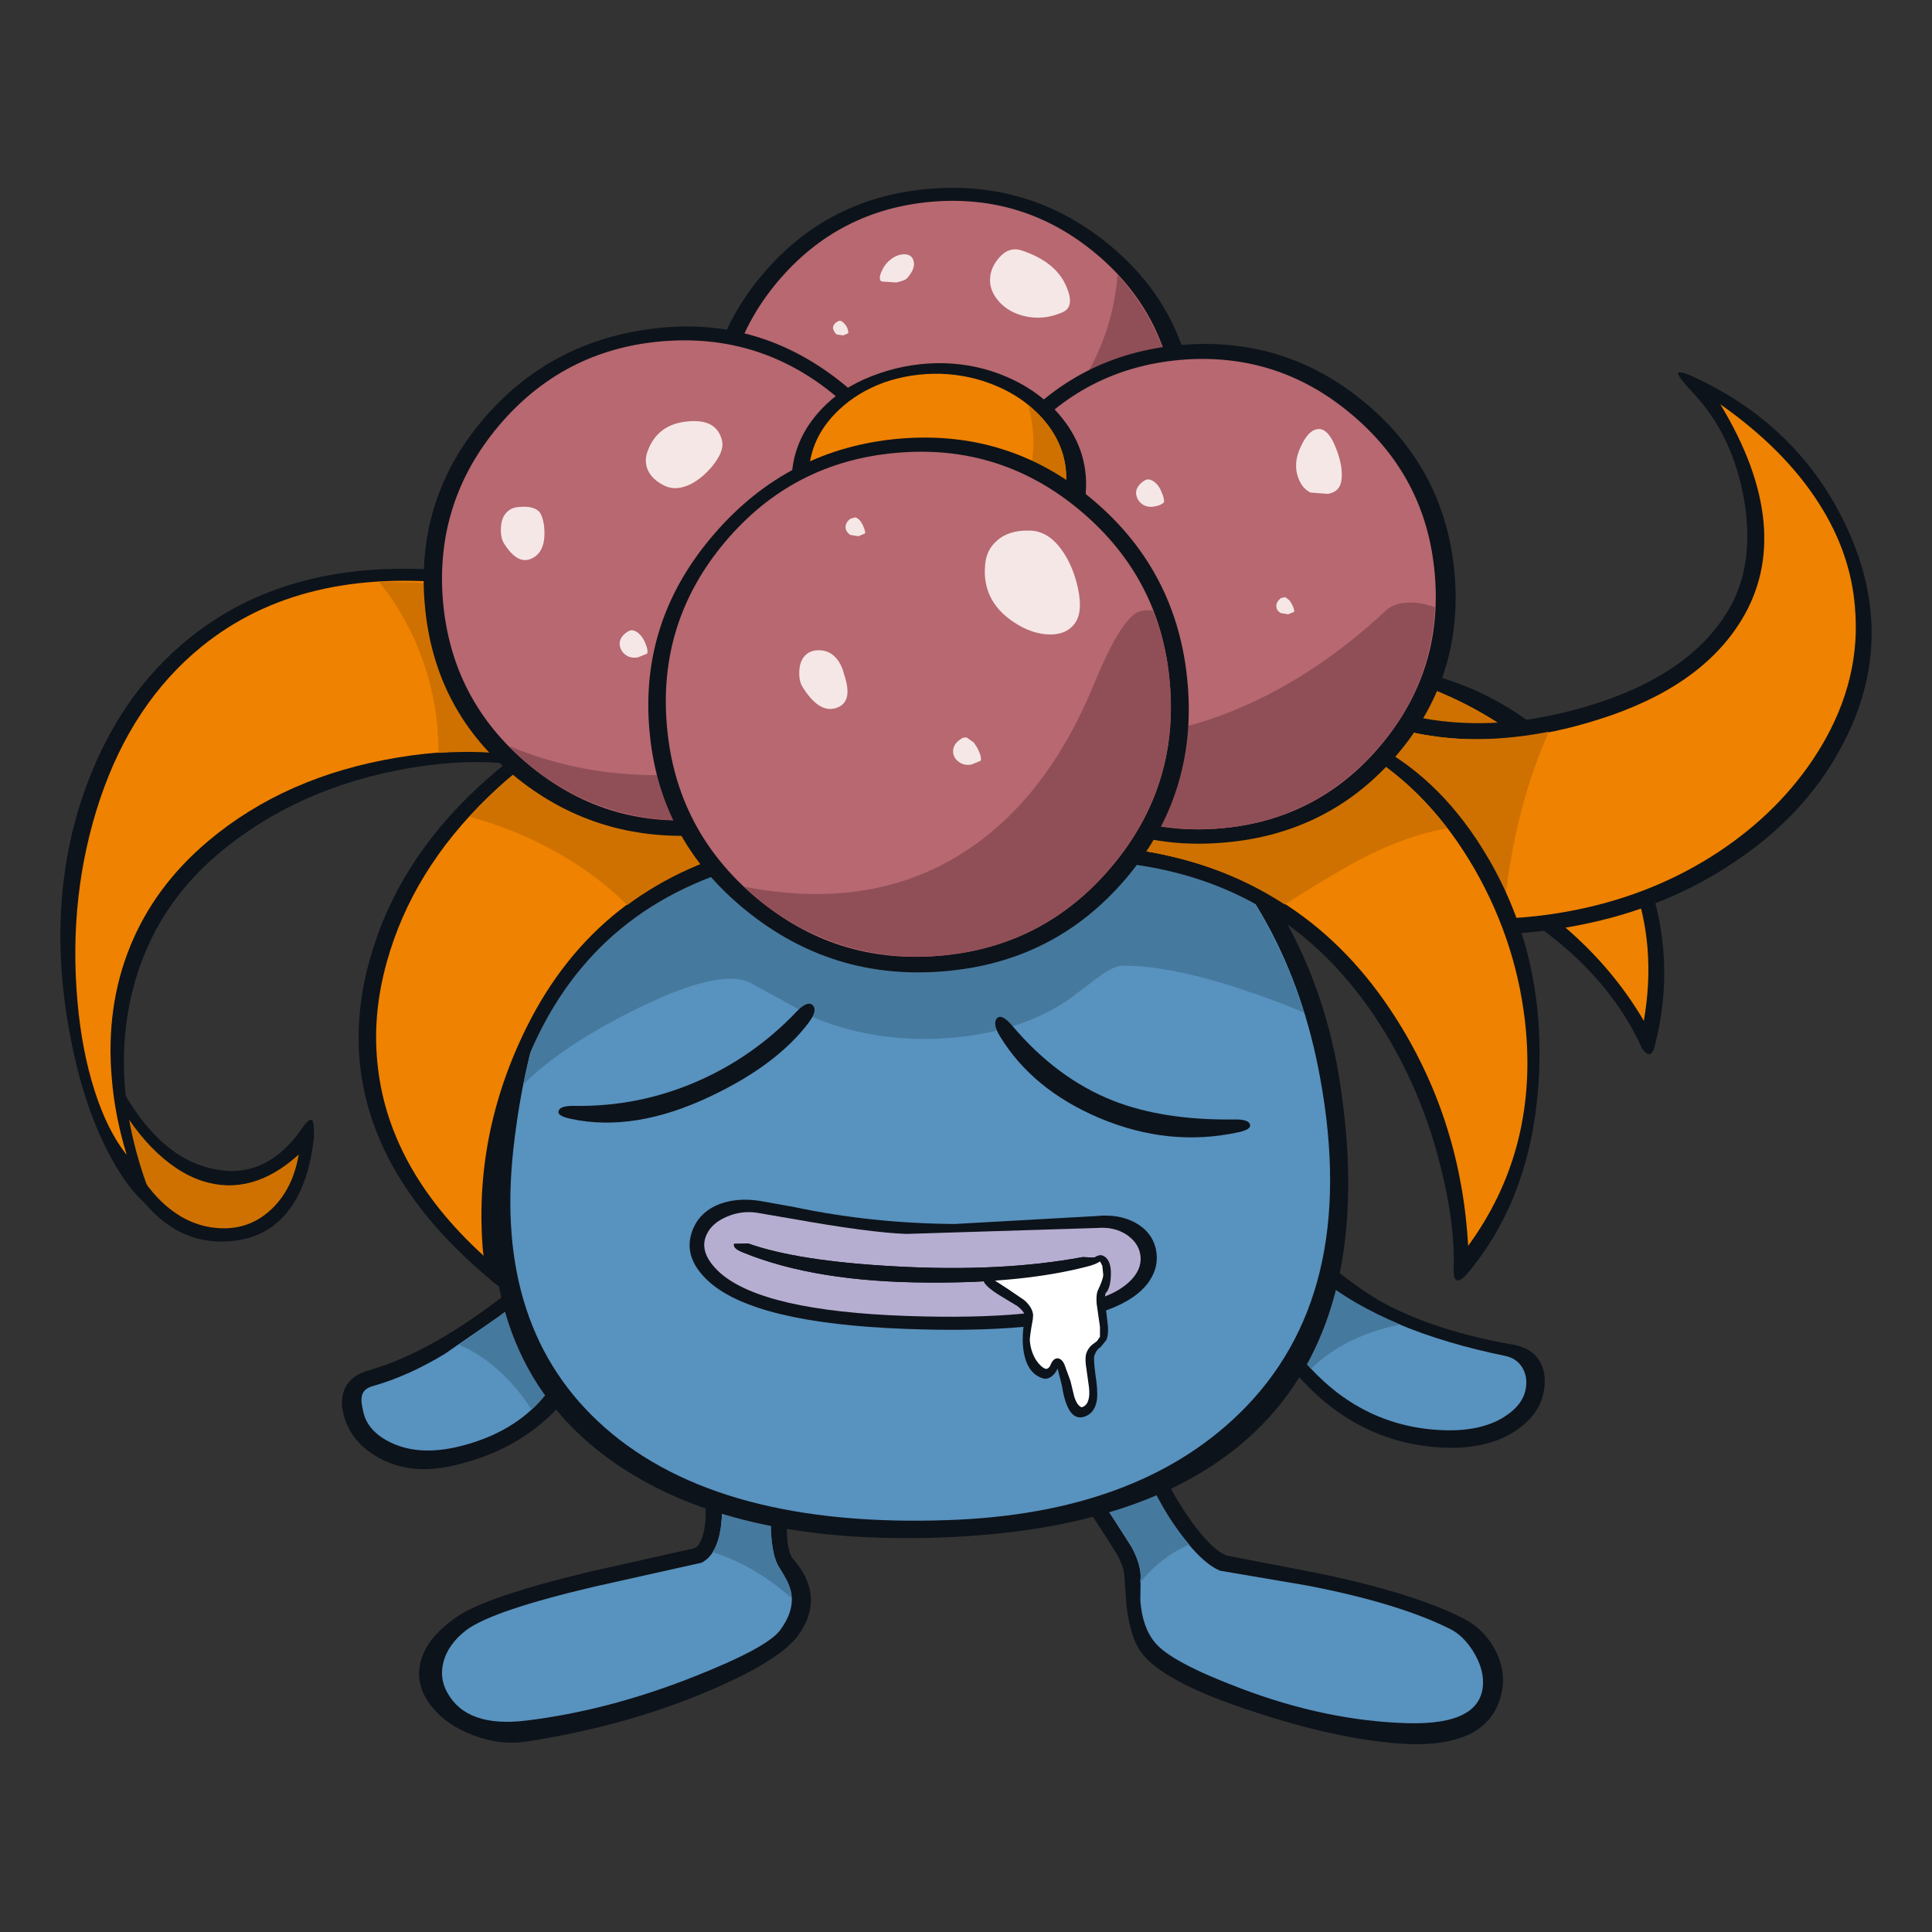 <?xml version="1.0" encoding="utf-8"?>
<!-- Generator: Adobe Illustrator 16.0.0, SVG Export Plug-In . SVG Version: 6.00 Build 0)  -->
<!DOCTYPE svg PUBLIC "-//W3C//DTD SVG 1.1//EN" "http://www.w3.org/Graphics/SVG/1.1/DTD/svg11.dtd">
<svg version="1.1" id="Layer_1" xmlns="http://www.w3.org/2000/svg" xmlns:xlink="http://www.w3.org/1999/xlink" x="0px" y="0px"
	 width="800px" height="800px" viewBox="0 0 800 800" enable-background="new 0 0 800 800" xml:space="preserve">
<rect x="0" y="0" width="800" height="800" fill="#333333" stroke="none"/>
<g>
	<path fill="#0D131A" d="M494.648,168.064c2.376,27.397-5.479,51.735-23.562,73.013c-18.078,21.188-40.956,32.968-68.627,35.343
		c-27.673,2.375-52.192-5.297-73.563-23.013c-21.553-17.9-33.517-40.549-35.891-67.946c-2.375-27.488,5.387-51.644,23.288-72.465
		c17.808-20.822,40.593-32.42,68.355-34.795c27.762-2.374,52.418,5.161,73.973,22.603
		C480.266,118.338,492.274,140.758,494.648,168.064"/>
	<path fill="#B76870" d="M453.828,105.05c19.728,16.53,30.684,37.535,32.875,63.014c2.193,25.57-5.021,48.173-21.644,67.808
		c-16.62,19.635-37.762,30.548-63.423,32.74c-25.571,2.282-48.266-4.841-68.083-21.371c-19.725-16.528-30.684-37.534-32.876-63.013
		c-2.284-25.48,4.885-48.082,21.506-67.808c16.621-19.635,37.763-30.594,63.425-32.876C411.271,81.354,434.01,88.521,453.828,105.05
		"/>
	<path fill="#904F57" d="M415.884,192.996c29.039-22.74,44.657-49.178,46.849-79.314c14.064,15.433,22.054,33.561,23.972,54.383
		c2.193,25.57-5.021,48.173-21.644,67.808c-16.62,19.635-37.762,30.548-63.423,32.74c-15.891,1.369-31.097-1.097-45.617-7.397
		c-13.974-6.21-25.8-15.297-35.479-27.261l7.26-1.232C361.591,225.69,390.952,212.448,415.884,192.996"/>
	<path fill="#F5E7E6" d="M365.062,116.558c-1.096-0.639-1.004-2.237,0.273-4.794c1.004-2.1,2.511-3.791,4.521-5.068
		c1.827-1.096,3.563-1.553,5.207-1.371c1.826,0.183,2.921,1.187,3.287,3.014c0.457,1.918-0.411,4.155-2.603,6.712
		c-0.548,0.731-2.101,1.37-4.657,1.918L365.062,116.558"/>
	<path fill="#F5E7E6" d="M412.595,123.543c-2.007-2.739-2.875-5.571-2.602-8.493c0.183-3.014,1.508-5.891,3.973-8.63
		c2.646-2.922,5.663-3.834,9.039-2.739c9.316,3.105,15.436,7.944,18.357,14.52c2.649,5.845,2.191,9.543-1.368,11.096
		c-5.391,2.375-10.777,2.877-16.164,1.507C418.896,129.525,415.152,127.105,412.595,123.543"/>
	<path fill="#0D131A" d="M221.362,527.787c6.484-2.646,11.78-3.06,15.892-1.231c2.008,0.821,4.382,2.832,7.123,6.026
		c2.739,3.199,4.428,7.399,5.067,12.604c0.64,5.388-0.092,9.952-2.191,13.696l-2.191,3.836c-5.205,9.772-11.096,17.72-17.671,23.838
		c-10.685,10.046-24.063,16.851-40.137,20.409c-11.782,2.649-22.055,1.46-30.822-3.56c-7.58-4.295-12.328-10.276-14.247-17.949
		l-0.548-2.874c-0.548-7.764,3.06-12.786,10.821-15.067c16.256-4.656,33.927-14.201,53.014-28.634l8.767-6.71
		C217.254,529.981,219.628,528.521,221.362,527.787"/>
	<path fill="#5892BF" d="M220.679,535.6c8.675-3.382,14.84-2.926,18.492,1.368c1.827,2.102,2.832,4.75,3.014,7.943
		c0.185,3.289-0.502,6.212-2.055,8.769l-2.191,3.973c-6.026,11.142-10.868,18.721-14.521,22.738
		c-8.585,9.316-20.184,15.617-34.795,18.907c-10.319,2.282-19.224,1.643-26.711-1.918c-6.303-3.017-10.092-7.126-11.371-12.331
		c-0.821-3.195-1.05-5.523-0.686-6.983c0.366-2.009,1.873-3.381,4.521-4.112c9.68-2.74,19.589-7.168,29.726-13.287l22.603-15.614
		C213.556,539.842,218.213,536.691,220.679,535.6"/>
	<path fill="#46799E" d="M239.171,536.968c1.827,2.102,2.832,4.75,3.014,7.943c0.185,3.289-0.502,6.212-2.055,8.769l-2.191,3.973
		l-6.85,12.468c-3.196,5.293-6.85,9.815-10.958,13.562c-8.313-12.786-18.312-21.736-30.001-26.849l16.576-11.782
		c6.85-5.208,11.507-8.357,13.973-9.45C229.354,532.218,235.519,532.674,239.171,536.968"/>
	<path fill="#0D131A" d="M533.145,522.995c1.824-1.919,3.972-2.969,6.438-3.149c3.65-0.276,7.579,1.276,11.778,4.657
		c8.495,6.849,15.938,12.008,22.332,15.479c14.429,7.579,32.099,13.196,53.013,16.851c4.75,0.819,8.219,2.874,10.41,6.161
		c2.193,3.198,2.968,7.169,2.328,11.918c-0.911,7.124-4.931,13.016-12.057,17.673c-7.852,5.111-17.807,7.396-29.86,6.849
		c-16.348-0.82-30.912-5.797-43.698-14.934c-7.396-5.11-14.842-12.419-22.328-21.916l-0.959-3.149
		c-3.473-4.019-4.888-10.091-4.249-18.22C526.841,533.177,529.126,527.104,533.145,522.995"/>
	<path fill="#5892BF" d="M547.115,529.705c17.899,14.433,43.334,25.023,76.303,31.782c3.011,0.638,5.296,2.191,6.848,4.656
		c1.462,2.376,2.01,5.067,1.646,8.085c-0.547,4.838-3.563,8.996-9.041,12.465c-6.668,4.2-15.435,6.027-26.302,5.479
		c-15.068-0.729-28.584-5.342-40.549-13.834c-7.032-4.935-14.154-11.964-21.369-21.097l-1.506-4.246
		c-2.19-2.648-2.648-6.85-1.371-12.604c1.28-5.479,3.332-9.68,6.164-12.604C539.673,525.688,542.731,526.327,547.115,529.705"/>
	<path fill="#46799E" d="M579.854,548.475c-15.43,3.104-27.761,9.224-36.983,18.354l-8.22-9.588l-1.506-4.246
		c-2.19-2.648-2.648-6.85-1.371-12.604c1.28-5.479,3.332-9.68,6.164-12.604c1.735-2.101,4.795-1.46,9.179,1.918
		C555.701,536.649,566.614,542.901,579.854,548.475"/>
	<path fill="#0D131A" d="M296.979,591.486c3.197-1.46,7.443-1.919,12.741-1.369c5.571,0.549,9.999,2.055,13.287,4.521
		c3.653,2.65,5.205,5.936,4.657,9.862c-2.739,23.746-2.512,37.397,0.685,40.96c8.95,10.229,9.818,20.594,2.604,31.098
		c-4.842,7.12-17.078,14.884-36.714,23.284c-22.648,9.772-47.899,16.852-75.754,21.232c-7.396,1.188-14.84,0.367-22.329-2.464
		c-7.396-2.738-13.195-6.714-17.396-11.916c-4.475-5.572-6.073-11.463-4.794-17.673c1.369-6.94,6.392-13.424,15.067-19.451
		c7.945-5.572,26.347-11.827,55.204-18.77l43.289-9.725c2.467-1.098,4.019-5.116,4.657-12.055l0.137-18.632
		c-0.182-6.76-0.137-11.278,0.139-13.562C292.732,594.545,294.239,592.768,296.979,591.486"/>
	<path fill="#5892BF" d="M316.979,598.885c2.923,1.369,4.246,2.97,3.974,4.797c-2.923,24.2-2.329,39.356,1.779,45.477
		c2.832,4.386,4.476,7.902,4.933,10.55c0.822,4.933-0.73,10.046-4.657,15.342c-3.563,4.841-15.525,11.278-35.89,19.314
		c-23.563,9.313-46.621,15.342-69.18,18.083c-16.347,2.009-27.213-1.782-32.602-11.369c-2.375-4.109-2.923-8.495-1.645-13.151
		c1.369-4.841,4.476-9.132,9.314-12.877c7.307-5.479,25.251-11.555,53.835-18.22l43.562-9.724c4.202-2.01,6.896-6.806,8.083-14.386
		c0.641-4.475,0.822-11.965,0.55-22.467l0.136-12.19c1.005-0.913,3.333-1.369,6.987-1.369
		C310.268,596.693,313.875,597.422,316.979,598.885"/>
	<path fill="#46799E" d="M299.035,610.254l0.136-12.19c1.005-0.913,3.333-1.369,6.987-1.369c4.108,0,7.716,0.729,10.82,2.191
		c2.923,1.368,4.246,2.969,3.974,4.796c-2.923,24.2-2.329,39.356,1.779,45.477l3.288,5.617c1.097,2.377,1.689,4.702,1.78,6.987
		c-10.319-9.134-21.233-15.481-32.739-19.042c2.101-3.196,3.378-7.991,3.835-14.384C299.263,624.229,299.308,618.2,299.035,610.254"
		/>
	<path fill="#0D131A" d="M475.606,598.885c2.834,1.097,4.387,2.786,4.658,5.068c0.823,5.572,4.386,13.105,10.688,22.604
		c6.573,9.771,12.19,15.614,16.851,17.532l37.531,7.261c26.21,5.39,46.302,11.6,60.274,18.632
		c6.118,3.104,10.731,7.718,13.834,13.836c3.017,6.21,3.701,12.327,2.058,18.355c-3.928,15.068-18.222,21.644-42.878,19.728
		c-17.353-1.371-37.217-5.755-59.59-13.153c-25.021-8.127-40.549-16.347-46.575-24.656c-2.92-4.019-4.93-10.458-6.027-19.313
		l-0.82-11.919c-0.091-2.649-1.188-5.843-3.289-9.588l-6.711-10.55l-6.575-9.997c-2.011-3.563-3.242-6.76-3.697-9.591
		c-0.549-3.837,0.868-7.169,4.246-10.001c3.195-2.559,7.578-4.246,13.149-5.067L475.606,598.885"/>
	<path fill="#5892BF" d="M466.568,604.5l7.12,0.959c1.1,6.851,5.162,15.389,12.194,25.615c7.214,10.504,13.651,16.941,19.313,19.318
		l36.165,6.164c25.112,4.838,44.795,10.821,59.041,17.941c3.561,1.736,6.711,4.75,9.45,9.044c2.924,4.656,4.339,9.13,4.246,13.425
		c-0.272,11.598-10.684,17.12-31.229,16.574c-22.466-0.638-45.482-5.434-69.04-14.384c-19.182-7.214-31.007-13.516-35.479-18.904
		c-3.563-4.2-5.617-10.046-6.167-17.532l0.14-10.139c-0.091-3.469-1.325-7.443-3.701-11.918l-7.533-11.782
		c-5.479-8.035-8.492-13.65-9.039-16.847c-0.275-1.736,0.96-3.379,3.697-4.933C458.76,605.55,462.368,604.684,466.568,604.5"/>
	<path fill="#46799E" d="M452.049,612.036c-0.275-1.736,0.96-3.379,3.697-4.933c3.014-1.555,6.622-2.421,10.822-2.604l7.12,0.959
		c0.733,4.292,2.969,9.772,6.713,16.438c3.563,6.577,7.581,12.468,12.057,17.673c-7.854,3.378-14.656,8.629-20.411,15.755
		l0.275-2.741c-0.091-3.469-1.325-7.443-3.701-11.918l-7.533-11.782C455.608,620.848,452.596,615.231,452.049,612.036"/>
	<path fill="#0D131A" d="M554.924,448.749c9.5,62.101-1.188,109.085-32.056,140.958c-27.579,28.312-70.272,43.881-128.08,46.712
		c-61.919,3.015-109.772-7.99-143.563-33.012c-37.168-27.491-52.466-69.043-45.891-124.66c6.12-52.512,22.01-95.706,47.672-129.587
		c28.676-37.99,66.164-58.995,112.466-63.014c47.671-4.109,90,10.869,126.985,44.932
		C527.068,363.042,547.892,402.266,554.924,448.749"/>
	<path fill="#5892BF" d="M513.144,585.324c-28.311,27.577-68.401,42.281-120.272,44.108
		c-63.288,2.284-110.731-10.456-142.329-38.221c-30.868-27.121-43.517-65.659-37.945-115.615
		c5.48-49.132,20.685-89.862,45.616-122.191c27.58-35.799,63.242-55.571,106.986-59.314c45.204-3.927,84.885,8.903,119.04,38.493
		c33.15,28.767,53.975,66.803,62.467,114.107C557.662,506.693,546.475,552.904,513.144,585.324"/>
	<path fill="#46799E" d="M514.376,409.707c-19.818-6.577-36.256-9.861-49.315-9.861c-2.465,0-5.709,1.461-9.727,4.381
		l-13.288,10.003c-14.701,9.771-32.875,15.065-54.52,15.889c-18.174,0.641-35.113-2.328-50.82-8.901l-25.479-13.974
		c-8.037-4.567-23.563-1.232-46.575,9.998c-20.914,10.228-36.895,20.823-47.944,31.782c8.675-42.921,25.066-77.899,49.178-104.932
		c26.576-29.954,59.68-46.621,99.314-49.999c40.549-3.562,76.896,6.621,109.043,30.547c30.957,23.015,52.876,54.566,65.751,94.658
		C532.776,416.189,524.24,412.997,514.376,409.707"/>
	<path fill="#0D131A" d="M469.854,506.147c4.75,2.556,7.67,6.252,8.77,11.093c1.002,4.659,0.091,9.087-2.74,13.29
		c-3.379,4.93-9.179,8.902-17.4,11.916c-17.987,6.668-45.932,9.269-83.833,7.809c-41.004-1.551-67.943-7.99-80.821-19.313
		c-8.128-7.215-10.274-14.887-6.438-23.016c2.101-4.383,5.708-7.532,10.821-9.45c4.839-1.735,10.272-2.148,16.301-1.232
		l14.521,2.603c21.188,4.477,43.241,6.805,66.163,6.985l58.768-3.287C459.992,502.903,465.288,503.771,469.854,506.147"/>
	<path fill="#B6AED1" d="M327.801,504.64c21.462,3.834,37.306,5.934,47.534,6.301l79.179-2.467
		c4.565-0.364,8.538,0.549,11.916,2.742c3.107,2.101,4.979,4.655,5.617,7.669c0.823,3.651-0.183,7.124-3.014,10.411
		c-2.829,3.286-7.123,5.981-12.874,8.082c-16.898,6.302-43.747,8.813-80.55,7.533c-39.636-1.369-65.434-7.303-77.396-17.807
		c-6.119-5.569-7.991-10.869-5.616-15.89c1.461-3.198,4.246-5.663,8.355-7.398c4.018-1.736,8.173-2.282,12.466-1.646L327.801,504.64
		"/>
	<path fill="#0D131A" d="M236.295,463.27c-3.927-0.822-5.571-1.964-4.933-3.424c0.549-1.371,2.739-2.01,6.575-1.919
		c17.899,0.273,35.023-3.197,51.369-10.409c15.251-6.76,28.676-16.213,40.274-28.358c3.195-3.378,5.524-4.337,6.986-2.877
		c1.369,1.462,0.775,3.884-1.781,7.262c-8.768,11.599-22.191,21.688-40.273,30.274C273.327,463.954,253.92,467.104,236.295,463.27"
		/>
	<path fill="#0D131A" d="M512.595,468.884c-18.996,4.109-38.08,2.148-57.261-5.889c-18.538-7.854-32.281-19.132-41.231-33.837
		c-2.192-3.651-2.602-6.164-1.233-7.533c1.279-1.368,3.426-0.274,6.438,3.287c12.237,14.429,26.074,24.705,41.507,30.823
		c13.975,5.479,30.686,8.08,50.14,7.807c3.836-0.091,6.026,0.549,6.572,1.918C518.164,466.923,516.521,468.063,512.595,468.884"/>
	<path fill="#0D131A" d="M307.665,518.609c-2.832-1.093-4.064-2.282-3.7-3.562l5.891-0.137c13.607,4.841,33.79,7.991,60.547,9.451
		c29.499,1.646,55.479,0.364,77.943-3.836l8.495,0.413c-0.822,1.462-3.104,2.646-6.85,3.563
		c-17.625,4.564-39.404,6.756-65.342,6.574C353.418,530.985,327.755,526.831,307.665,518.609"/>
	<path fill="#0D131A" d="M497.39,343.681c-3.014,0.091-5.16-0.914-6.438-3.014l-1.918-5.205c-2.74-5.845,1.096-16.21,11.506-31.097
		c6.212-8.95,14.108-18.584,23.7-28.904l0.408-0.411l-0.136,7.671c14.155-7.123,31.597-9.269,52.329-6.438
		c22.738,3.105,42.967,11.735,60.684,25.89c21.005,16.804,35.755,36.803,44.247,60c8.493,23.196,9.636,46.849,3.426,70.958
		c-0.641,2.649-1.6,3.745-2.877,3.29c-1.28-0.458-2.422-1.967-3.424-4.521c-12.236-25.569-34.613-46.757-67.125-63.562
		C576.977,350.348,538.851,342.128,497.39,343.681"/>
	<path fill="#EF8200" d="M577.528,280.255c20.639,5.663,39.632,15.435,56.984,29.315c11.779,9.407,21.553,19.91,29.313,31.508
		c10.687,15.981,16.805,33.059,18.355,51.232c0.824,9.77,0.321,19.91-1.506,30.411c-14.975-25.662-37.992-46.804-69.041-63.425
		c-34.338-18.265-71.462-26.666-111.369-25.204c-2.832,0.273-4.52-0.184-5.068-1.371l-0.275-1.37
		c-0.364-3.835,3.017-10.912,10.138-21.231c6.576-9.682,14.478-19.499,23.7-29.453C540.724,274.823,556.979,274.687,577.528,280.255
		"/>
	<path fill="#CF7100" d="M573.966,343.681c-23.837-7.397-48.402-10.594-73.699-9.589c-2.832,0.273-4.52-0.184-5.067-1.371
		l-0.276-1.37c-0.364-3.835,3.017-10.912,10.138-21.231c6.576-9.682,14.478-19.499,23.7-29.453
		c11.964-5.844,28.219-5.98,48.77-0.411c20.639,5.663,39.632,15.435,56.984,29.315c19.907,15.891,33.789,34.384,41.642,55.48
		c-14.063,1.096-28.216,3.698-42.466,7.808C615.609,360.073,595.699,350.348,573.966,343.681"/>
	<path fill="#0D131A" d="M701.363,162.997c-4.659-4.932-6.806-7.762-6.44-8.494c0.364-1.004,3.973,0.228,10.823,3.698
		c27.67,13.882,47.671,34.704,59.999,62.467c14.063,31.872,12.101,62.967-5.892,93.287c-9.863,16.712-23.697,31.004-41.507,42.877
		c-17.716,11.962-37.53,20.365-59.449,25.206c-49.316,10.958-96.168,3.242-140.55-23.151l-0.136-0.137l-0.273-0.138
		c-3.928-3.105-5.984-7.306-6.167-12.603c-0.182-10.228,7.309-24.063,22.465-41.507c7.674-8.858,15.756-17.031,24.25-24.52
		l4.109-3.698l1.369,5.342c0.913,3.927,3.927,7.353,9.041,10.275c5.113,2.831,11.824,4.885,20.135,6.164
		c20.822,3.105,42.925,1.005,66.303-6.302c26.757-8.31,45.435-21.233,56.025-38.767c7.582-12.512,9.818-27.899,6.714-46.164
		C719.079,189.207,712.138,174.594,701.363,162.997"/>
	<path fill="#EF8200" d="M753.28,208.612c8.674,13.607,13.604,27.808,14.793,42.603c1.826,19.817-2.786,39.041-13.834,57.671
		c-9.683,16.255-22.924,30.229-39.729,41.917c-16.893,11.689-35.752,19.954-56.572,24.795
		c-46.938,10.867-92.239,3.425-135.89-22.329c-2.102-1.827-3.29-4.064-3.563-6.713v-0.821c-0.182-7.123,4.84-17.124,15.069-30.001
		c7.214-9.132,15.846-18.355,25.892-27.67c5.021,8.584,15.935,14.109,32.736,16.576c21.827,3.378,45.069,1.141,69.727-6.713
		c28.22-8.858,47.992-22.646,59.315-41.369c7.309-12.055,10.319-25.433,9.041-40.138c-1.369-15.251-7.351-31.598-17.945-49.04
		C730.129,179.891,743.78,193.634,753.28,208.612"/>
	<path fill="#CF7100" d="M518.484,346.557v-0.821c-0.182-7.123,4.84-17.124,15.069-30.001c7.214-9.132,15.846-18.355,25.892-27.67
		c5.021,8.584,15.935,14.109,32.736,16.576c14.89,2.373,31.278,1.825,49.18-1.645c-9.955,22.283-16.257,47.945-18.902,76.986
		c-35.252,0.914-68.723-7.99-100.41-26.711C519.947,351.442,518.759,349.207,518.484,346.557"/>
	<path fill="#0D131A" d="M259.993,292.311l3.014,0.137c59.544,13.425,89.315,27.398,89.315,41.918
		c0,9.225-12.375,16.712-37.123,22.467c-45.662,10.776-77.489,36.986-95.479,78.63c-6.85,15.706-11.187,32.603-13.014,50.686
		c-1.553,14.975-1.323,28.493,0.686,40.548c0.73,3.378,0.913,5.296,0.548,5.751c-0.548,0.823-2.284-0.136-5.206-2.874
		c-26.302-22.01-43.06-45.707-50.273-71.098c-5.479-19.451-5.296-39.727,0.548-60.822c7.489-26.94,22.465-50.821,44.932-71.643
		C218.669,306.648,239.354,295.416,259.993,292.311"/>
	<path fill="#EF8200" d="M340.403,340.667c-5.296,3.471-14.2,6.667-26.713,9.589c-44.108,10.32-76.026,35.434-95.753,75.344
		c-14.703,29.771-20.684,60.639-17.943,92.601l0.272,1.781c-26.849-24.475-41.552-51.507-44.108-81.095
		c-1.188-13.151,0.138-26.623,3.973-40.412c7.032-25.388,21.096-48.264,42.191-68.63c19.817-19.086,39.179-30.137,58.081-33.15
		c20.458,4.749,38.904,10.457,55.344,17.124c19.452,7.853,29.405,14.566,29.862,20.136v0.411
		C345.609,336.375,343.874,338.476,340.403,340.667"/>
	<path fill="#CF7100" d="M345.609,333.954v0.411c0,2.009-1.735,4.111-5.207,6.302c-5.296,3.471-14.2,6.667-26.713,9.589
		c-20.455,4.84-38.444,13.014-53.97,24.52c-8.585-8.584-18.676-16.073-30.274-22.465c-11.142-6.119-22.831-10.823-35.067-14.11
		c10.137-11.233,21.142-20.548,33.013-27.945c11.689-7.398,22.694-11.918,33.013-13.562c20.458,4.749,38.904,10.457,55.344,17.124
		C335.199,321.67,345.152,328.384,345.609,333.954"/>
	<path fill="#0D131A" d="M477.524,318.749c8.953-8.128,19.406-16.347,31.37-24.657l0.549-0.411l2.056,5.479
		c19.728-3.562,38.813-0.593,57.259,8.903c19.272,10.046,35.254,26.074,47.947,48.082c15.342,26.576,22.19,56.302,20.547,89.178
		c-1.646,33.333-11.643,60.824-29.998,82.464c-3.654,3.836-5.433,3.107-5.342-2.19c0.455-12.328-1.326-26.437-5.345-42.326
		c-4.658-18.814-11.646-36.211-20.957-52.193c-24.659-42.465-60.14-66.849-106.438-73.149l-8.771-1.918
		c-2.19-1.096-3.561-2.739-4.108-4.932C454.649,343.955,461.728,333.179,477.524,318.749"/>
	<path fill="#EF8200" d="M565.474,312.037c17.897,10.776,32.968,26.758,45.203,47.946c12.057,21.096,19.133,43.516,21.233,67.262
		c2.831,33.331-5.159,62.873-23.972,88.628l-0.412-5.891c-2.831-33.789-13.47-64.474-31.916-92.056
		c-25.3-37.897-60.916-59.999-106.852-66.3l-3.699-0.273c-1.187-0.183-1.915-0.777-2.19-1.781l-0.138-0.685
		c-0.363-4.292,5.068-11.735,16.303-22.329c9.495-8.859,20.501-17.671,33.012-26.438
		C529.764,297.197,547.572,301.169,565.474,312.037"/>
	<path fill="#CF7100" d="M512.046,300.12c15.162-2.557,30.502,0,46.028,7.671c15.343,7.671,29.088,19.406,41.232,35.205
		c-10.501,1.736-22.01,5.754-34.52,12.055c-6.941,3.562-17.9,10.046-32.879,19.453c-18.446-12.055-39.497-19.681-63.149-22.878
		l-3.699-0.273c-1.187-0.183-1.915-0.777-2.19-1.781l-0.138-0.685c-0.363-4.292,5.068-11.735,16.303-22.329
		C488.529,317.699,499.535,308.887,512.046,300.12"/>
	<path fill="#0D131A" d="M129.994,470.941c-1.554,14.246-5.616,25.021-12.192,32.328c-6.393,7.121-14.978,10.729-25.753,10.819
		c-15.343,0.186-28.219-8.128-38.631-24.933c-11.963-19.175-18.583-46.666-19.863-82.464l4.109,2.055
		c1.645,17.627,7.031,33.609,16.165,47.946c8.858,13.88,18.904,22.603,30.138,26.162c16.621,5.391,30.411,0.049,41.369-16.024
		c2.009-2.741,3.334-3.7,3.973-2.878C129.855,464.592,130.085,466.923,129.994,470.941"/>
	<path fill="#CF7100" d="M62.733,475.051c6.758,6.938,13.79,11.598,21.097,13.974c13.697,4.383,26.985,0.729,39.861-10.962
		c-1.552,9.227-5.159,16.623-10.82,22.191c-5.571,5.48-12.146,8.268-19.727,8.357c-10.502,0.092-19.862-4.2-28.083-12.877
		c-9.771-10.41-16.21-25.57-19.313-45.479C50.588,460.118,56.25,468.383,62.733,475.051"/>
	<path fill="#0D131A" d="M254.788,320.119l3.149,8.767l-9.999-0.821c-20.822-12.055-46.985-15.389-78.493-10
		c-30.867,5.297-57.169,17.078-78.903,35.342c-19.087,16.074-31.279,36.302-36.575,60.683c-5.207,24.565-2.786,50.502,7.26,77.81
		l5.479,7.672l-1.507,2.465c-7.217-4.292-13.974-12.511-20.274-24.656c-6.302-12.056-11.188-26.211-14.658-42.466
		c-8.127-37.899-6.85-72.832,3.835-104.794c9.407-27.854,24.292-49.909,44.657-66.165c29.042-23.288,66.896-32.283,113.562-26.986
		c12.604,2.284,26.303,15.708,41.097,40.273C242.825,292.768,249.947,307.06,254.788,320.119"/>
	<path fill="#EF8200" d="M83.419,267.791c27.488-22.374,63.47-31.004,107.943-25.89c8.677,1.552,18.768,11.917,30.274,31.095
		c8.401,13.973,16.255,30.183,23.561,48.63c-22.922-10.41-49.771-13.06-80.547-7.946c-30.958,5.116-57.078,16.622-78.355,34.521
		c-14.885,12.511-25.707,27.123-32.465,43.835c-6.758,16.711-9.27,34.885-7.534,54.522c0.822,10.318,2.877,20.865,6.165,31.644
		c-5.297-6.577-9.728-15.437-13.289-26.575c-3.563-11.144-5.936-23.563-7.123-37.263c-2.557-29.222,0.548-56.984,9.315-83.286
		C50.313,304.411,64.332,283.314,83.419,267.791"/>
	<path fill="#CF7100" d="M245.197,321.625c-17.989-8.219-39.223-11.506-63.697-9.862c0.183-12.512-1.872-25.023-6.164-37.535
		c-4.292-12.419-10.456-23.561-18.493-33.425l34.52,1.097c8.677,1.552,18.768,11.917,30.274,31.095
		C230.039,286.968,237.893,303.179,245.197,321.625"/>
	<path fill="#0D131A" d="M274.925,135.6c29.497-2.557,55.936,6.667,79.314,27.67c23.014,20.639,35.845,46.073,38.493,76.301
		c2.464,29.224-5.937,53.744-25.206,73.561c-18.63,19.088-43.241,29.909-73.835,32.467c-30.229,2.648-56.712-5.115-79.452-23.288
		c-23.013-18.356-35.8-42.374-38.356-72.055c-2.557-29.68,5.846-55.617,25.206-77.807C220.268,150.53,244.88,138.248,274.925,135.6"
		/>
	<path fill="#B76870" d="M346.294,164.229c21.096,17.717,32.786,40.229,35.067,67.535c2.375,27.306-5.296,51.46-23.013,72.465
		c-17.625,21.004-40.092,32.693-67.396,35.068c-27.216,2.375-51.371-5.296-72.468-23.013
		c-21.004-17.626-32.692-40.092-35.067-67.398c-2.282-27.304,5.389-51.46,23.014-72.465c17.717-21.004,40.182-32.693,67.397-35.068
		C301.135,138.979,325.29,146.603,346.294,164.229"/>
	<path fill="#904F57" d="M338.76,322.037c-14.337,9.955-30.274,15.708-47.808,17.26c-15.252,1.279-30.001-0.821-44.247-6.301
		c-13.79-5.389-25.8-13.425-36.027-24.11c26.576,11.05,54.749,14.521,84.521,10.411c30.502-4.383,55.844-15.89,76.026-34.521
		C363.555,299.937,352.732,312.356,338.76,322.037"/>
	<path fill="#0D131A" d="M489.034,142.858c28.766-2.466,54.198,5.525,76.3,23.972c22.102,18.448,34.43,42.009,36.987,70.685
		c2.465,28.676-5.617,53.835-24.246,75.479c-18.538,21.462-42.238,33.424-71.099,35.89c-28.856,2.557-54.291-5.16-76.301-23.151
		c-22.098-18.174-34.382-41.552-36.848-70.136c-2.558-28.767,5.479-54.109,24.106-76.027
		C436.566,157.562,460.269,145.325,489.034,142.858"/>
	<path fill="#B76870" d="M559.72,171.625c20.639,17.352,32.099,39.361,34.381,66.027c2.376,26.758-5.11,50.457-22.466,71.097
		c-17.349,20.547-39.406,31.963-66.163,34.246c-26.757,2.375-50.411-5.114-70.959-22.465
		c-20.547-17.351-32.007-39.407-34.383-66.165c-2.283-26.758,5.205-50.41,22.468-70.958c17.349-20.547,39.403-32.009,66.163-34.384
		C515.518,146.741,539.172,154.274,559.72,171.625"/>
	<path fill="#904F57" d="M567.116,313.543c-16.896,17.625-37.443,27.442-61.646,29.452c-17.533,1.554-34.199-1.415-49.999-8.903
		c-15.253-7.307-27.854-17.899-37.81-31.781c27.945,6.119,55.524,4.703,82.739-4.246c25.755-8.584,50.182-23.607,73.29-45.068
		c2.101-2.102,5.067-3.243,8.903-3.425c3.651-0.274,7.533,0.366,11.644,1.918C592.959,275.417,583.921,296.102,567.116,313.543"/>
	<path fill="#0D131A" d="M364.377,154.502c8.585-2.922,17.441-4.292,26.575-4.109c9.042,0.273,17.535,2.101,25.479,5.48
		c8.037,3.379,14.841,7.991,20.413,13.835c8.856,9.407,13.148,20.046,12.875,31.918c-0.364,13.698-6.574,25.251-18.629,34.658
		c-11.964,9.406-26.211,13.881-42.741,13.424c-9.042-0.273-17.58-2.101-25.617-5.48c-7.943-3.378-14.703-7.99-20.273-13.835
		c-10.138-10.594-15.021-21.233-14.657-31.918c0.274-11.872,5.114-22.283,14.521-31.233
		C348.075,161.763,355.427,157.517,364.377,154.502"/>
	<path fill="#EF8200" d="M441.5,199.16c-0.273,11.782-5.755,21.735-16.438,29.863c-10.596,8.127-23.242,11.964-37.947,11.507
		c-8.128-0.182-15.799-1.781-23.013-4.795c-7.123-3.013-13.196-7.123-18.219-12.328c-7.58-8.128-11.232-17.169-10.959-27.123
		c0.274-10.137,4.43-18.996,12.466-26.576c5.205-4.932,11.462-8.721,18.767-11.369c7.398-2.557,15.16-3.745,23.288-3.562
		c8.128,0.273,15.753,1.917,22.876,4.93c7.215,3.014,13.287,7.124,18.22,12.33C438.119,180.075,441.771,189.114,441.5,199.16"/>
	<path fill="#CF7100" d="M430.54,172.038c7.579,8.037,11.231,17.076,10.96,27.122c-0.273,11.782-5.755,21.735-16.438,29.863
		c-10.596,8.127-23.242,11.964-37.947,11.507c-10.044-0.273-19.223-2.604-27.533-6.986c20.548,1.004,37.67-4.155,51.37-15.479
		c15.342-12.694,20.273-29.499,14.796-50.412L430.54,172.038"/>
	<path fill="#0D131A" d="M372.596,181.626c30.502-2.557,57.354,6.073,80.547,25.89c23.105,19.726,35.982,44.886,38.629,75.479
		c2.649,30.502-5.797,57.351-25.342,80.548c-19.634,23.196-44.748,36.073-75.341,38.627c-30.775,2.649-58.126-5.706-82.055-25.065
		c-24.201-19.544-37.58-44.521-40.138-74.932c-2.647-30.41,6.349-57.488,26.986-81.233
		C316.25,197.379,341.818,184.274,372.596,181.626"/>
	<path fill="#B76870" d="M447.526,211.625c22.102,18.63,34.385,42.282,36.852,70.958c2.556,28.768-5.48,54.201-24.109,76.302
		c-18.632,22.1-42.284,34.383-70.96,36.848c-28.767,2.558-54.201-5.479-76.301-24.109c-22.101-18.63-34.384-42.284-36.85-70.958
		c-2.559-28.767,5.479-54.2,24.108-76.301c18.63-22.101,42.282-34.384,70.958-36.85
		C399.993,184.958,425.427,192.996,447.526,211.625"/>
	<path fill="#904F57" d="M477.392,252.858c3.834,9.681,6.161,19.589,6.986,29.726c2.556,28.768-5.48,54.201-24.109,76.302
		c-18.632,22.1-42.284,34.383-70.96,36.848c-15.342,1.37-30.183-0.546-44.521-5.753c-13.79-5.023-26.074-12.648-36.851-22.876
		c34.156,6.757,63.835,2.466,89.042-12.877c23.925-14.611,42.604-38.264,56.029-70.958c6.209-15.251,11.688-24.84,16.438-28.766
		C471.271,252.95,473.92,252.402,477.392,252.858"/>
	<path fill="#F5E7E6" d="M407.938,233.681c0.364-4.019,1.964-7.26,4.795-9.726c3.287-3.014,7.855-4.43,13.697-4.246
		c5.023,0.091,9.406,2.739,13.151,7.945c3.104,4.292,5.341,9.497,6.713,15.615c1.551,7.032,1.05,12.101-1.508,15.207
		c-2.191,2.83-5.479,4.246-9.861,4.246c-4.2,0-8.495-1.234-12.88-3.7C411.544,252.997,406.843,244.548,407.938,233.681"/>
	<path fill="#F5E7E6" d="M299.035,182.723c0.547,2.739-0.731,6.073-3.836,10c-2.739,3.378-5.754,5.935-9.043,7.671
		c-4.018,2.009-7.625,2.282-10.82,0.821c-3.652-1.734-6.073-4.063-7.261-6.985c-0.913-2.466-0.867-4.978,0.138-7.535
		c2.739-7.397,8.265-11.461,16.574-12.191C292.915,173.682,297.665,176.419,299.035,182.723"/>
	<path fill="#F5E7E6" d="M332.185,284.229c-0.729-1.187-1.141-2.785-1.231-4.794c-0.093-2.375,0.272-4.43,1.096-6.164
		c1.278-2.375,3.241-3.699,5.889-3.973c3.929-0.366,7.032,1.141,9.316,4.521c1.095,1.734,1.825,3.471,2.19,5.205
		c2.741,7.854,1.689,12.558-3.149,14.11C341.545,294.776,336.842,291.809,332.185,284.229"/>
	<path fill="#F5E7E6" d="M223.145,211.763c0.912,0.914,1.599,2.694,2.056,5.343c0.913,7.214-0.641,11.871-4.657,13.972
		c-4.02,2.192-7.991,0.138-11.918-6.164c-0.73-1.187-1.142-2.785-1.232-4.794c-0.092-2.375,0.273-4.43,1.096-6.164
		c1.278-2.375,3.242-3.7,5.891-3.973C218.578,209.525,221.5,210.12,223.145,211.763"/>
	<path fill="#F5E7E6" d="M397.391,315.734c-1.827-1.187-2.741-2.739-2.741-4.657c0-1.917,1.004-3.562,3.015-4.93
		c0.914-0.731,1.827-0.959,2.74-0.686l2.876,2.055l1.509,2.33c1.277,2.648,1.689,4.384,1.231,5.205l-3.697,1.507
		C400.403,316.922,398.759,316.647,397.391,315.734"/>
	<path fill="#F5E7E6" d="M473.143,208.887c-1.645-1.097-2.556-2.649-2.737-4.658c0-1.826,1.003-3.469,3.012-4.931
		c1.007-0.731,1.918-0.959,2.74-0.686c1.826,0.548,3.336,2.009,4.52,4.384c1.28,2.922,1.645,4.657,1.099,5.205
		c-0.821,0.731-2.058,1.233-3.698,1.507C476.155,210.074,474.515,209.799,473.143,208.887"/>
	<path fill="#F5E7E6" d="M259.308,271.353c-1.644-1.096-2.557-2.648-2.739-4.657c0-1.918,1.004-3.562,3.015-4.932
		c1.004-0.731,1.917-0.959,2.738-0.684c1.734,0.457,3.241,1.917,4.521,4.382c1.187,2.648,1.552,4.384,1.096,5.207l-3.699,1.505
		C262.321,272.539,260.679,272.266,259.308,271.353"/>
	<path fill="#F5E7E6" d="M352.047,221.489c-1.278-0.912-1.918-2.009-1.918-3.287c0-1.279,0.686-2.42,2.056-3.425l1.917-0.548
		c1.188,0.275,2.238,1.325,3.152,3.15c0.912,2.009,1.187,3.197,0.821,3.562l-2.604,1.097L352.047,221.489"/>
	<path fill="#F5E7E6" d="M530.268,253.817c-1.188-0.73-1.781-1.689-1.781-2.876c0-1.188,0.641-2.284,1.915-3.288l1.784-0.412
		l1.779,1.371l0.959,1.507c0.913,1.826,1.188,2.922,0.822,3.288l-2.328,0.958L530.268,253.817"/>
	<path fill="#F5E7E6" d="M346.431,138.476c-0.821-0.73-1.323-1.598-1.507-2.603c0-1.005,0.548-1.872,1.644-2.603
		c0.55-0.365,1.051-0.502,1.508-0.412c0.821,0.275,1.645,1.052,2.466,2.33c0.73,1.552,0.914,2.511,0.548,2.877l-1.917,0.821
		L346.431,138.476"/>
	<path fill="#0D131A" d="M424.376,545.598c0.272-1.369-0.776-2.97-3.15-4.797l-6.574-3.97c-5.299-3.198-7.809-5.663-7.534-7.398
		c0.366-2.465,3.24-4.019,8.629-4.655l16.576-0.55l17.123-1.781l3.971-1.918c1.188-0.729,2.193-0.959,3.017-0.683
		c2.465,0.912,3.654,3.517,3.562,7.809c-0.092,3.927-0.822,6.528-2.191,7.807c-0.458,1.462-0.318,4.432,0.41,8.904l0.549,4.795
		c0.183,2.465-0.046,4.383-0.683,5.755l-2.331,2.877c-1.188,0.729-2.056,1.915-2.604,3.561c-0.272,0.822-0.134,3.333,0.412,7.533
		c0.729,4.658,0.959,8.174,0.687,10.547c-0.55,3.928-2.376,6.35-5.48,7.263c-4.474,1.278-7.49-3.014-9.042-12.877l-1.781-7.124
		c-0.729,1.552-1.642,2.695-2.736,3.427c-1.1,0.729-2.148,0.959-3.15,0.684c-3.837-1.097-6.392-4.019-7.673-8.769
		C423.188,557.651,423.188,552.173,424.376,545.598"/>
	<path fill="#FFFFFF" d="M432.321,526.421c5.846-0.094,11.781-1.188,17.81-3.29l2.19-0.821l2.878-0.546l1.231,2.327l0.41,3.836
		c-0.091,1.369-0.868,3.563-2.328,6.574c-0.455,1.188-0.595,2.969-0.412,5.341l1.371,9.592v4.108l-1.232,1.781l-2.19,1.643
		c-1.007,0.916-1.735,2.01-2.193,3.29c-0.363,1.005-0.456,2.511-0.272,4.52l1.369,9.864c0.455,4.657-0.548,7.351-3.013,8.082
		c-1.279-0.364-2.33-1.873-3.151-4.522l-1.51-6.301l-2.601-7.123c-0.731-1.46-1.643-2.236-2.741-2.328
		c-1.187,0-2.143,0.868-2.877,2.604c-0.455,1.184-1.141,1.777-2.052,1.777c-1.28-0.455-2.559-1.597-3.836-3.423
		c-1.554-2.374-2.465-5.114-2.741-8.22c-0.091-0.913,0.319-3.881,1.235-8.904l0.134-1.781c-0.182-2.101-1.414-4.154-3.697-6.164
		l-6.438-4.383l-6.302-4.108c0.364-1.28,3.015-2.191,7.945-2.74L432.321,526.421"/>
	<path fill="#F5E7E6" d="M546.159,177.653c2.736,0,5.158,2.83,7.26,8.493c2.009,5.296,2.646,9.771,1.918,13.424
		c-0.55,2.739-2.377,4.384-5.481,4.932l-7.26-0.548c-2.101-1.096-3.654-2.832-4.658-5.205c-1.916-4.384-1.643-9.087,0.822-14.11
		C540.951,179.981,543.415,177.653,546.159,177.653"/>
	<path fill="#0D131A" d="M307.665,518.609c-2.832-1.093-4.064-2.282-3.7-3.562l5.891-0.137c13.607,4.841,33.79,7.991,60.547,9.451
		c29.499,1.646,55.479,0.364,77.943-3.836l8.495,0.413c-0.822,1.462-3.104,2.646-6.85,3.563
		c-17.625,4.564-39.404,6.756-65.342,6.574C353.418,530.985,327.755,526.831,307.665,518.609"/>
</g>
</svg>
